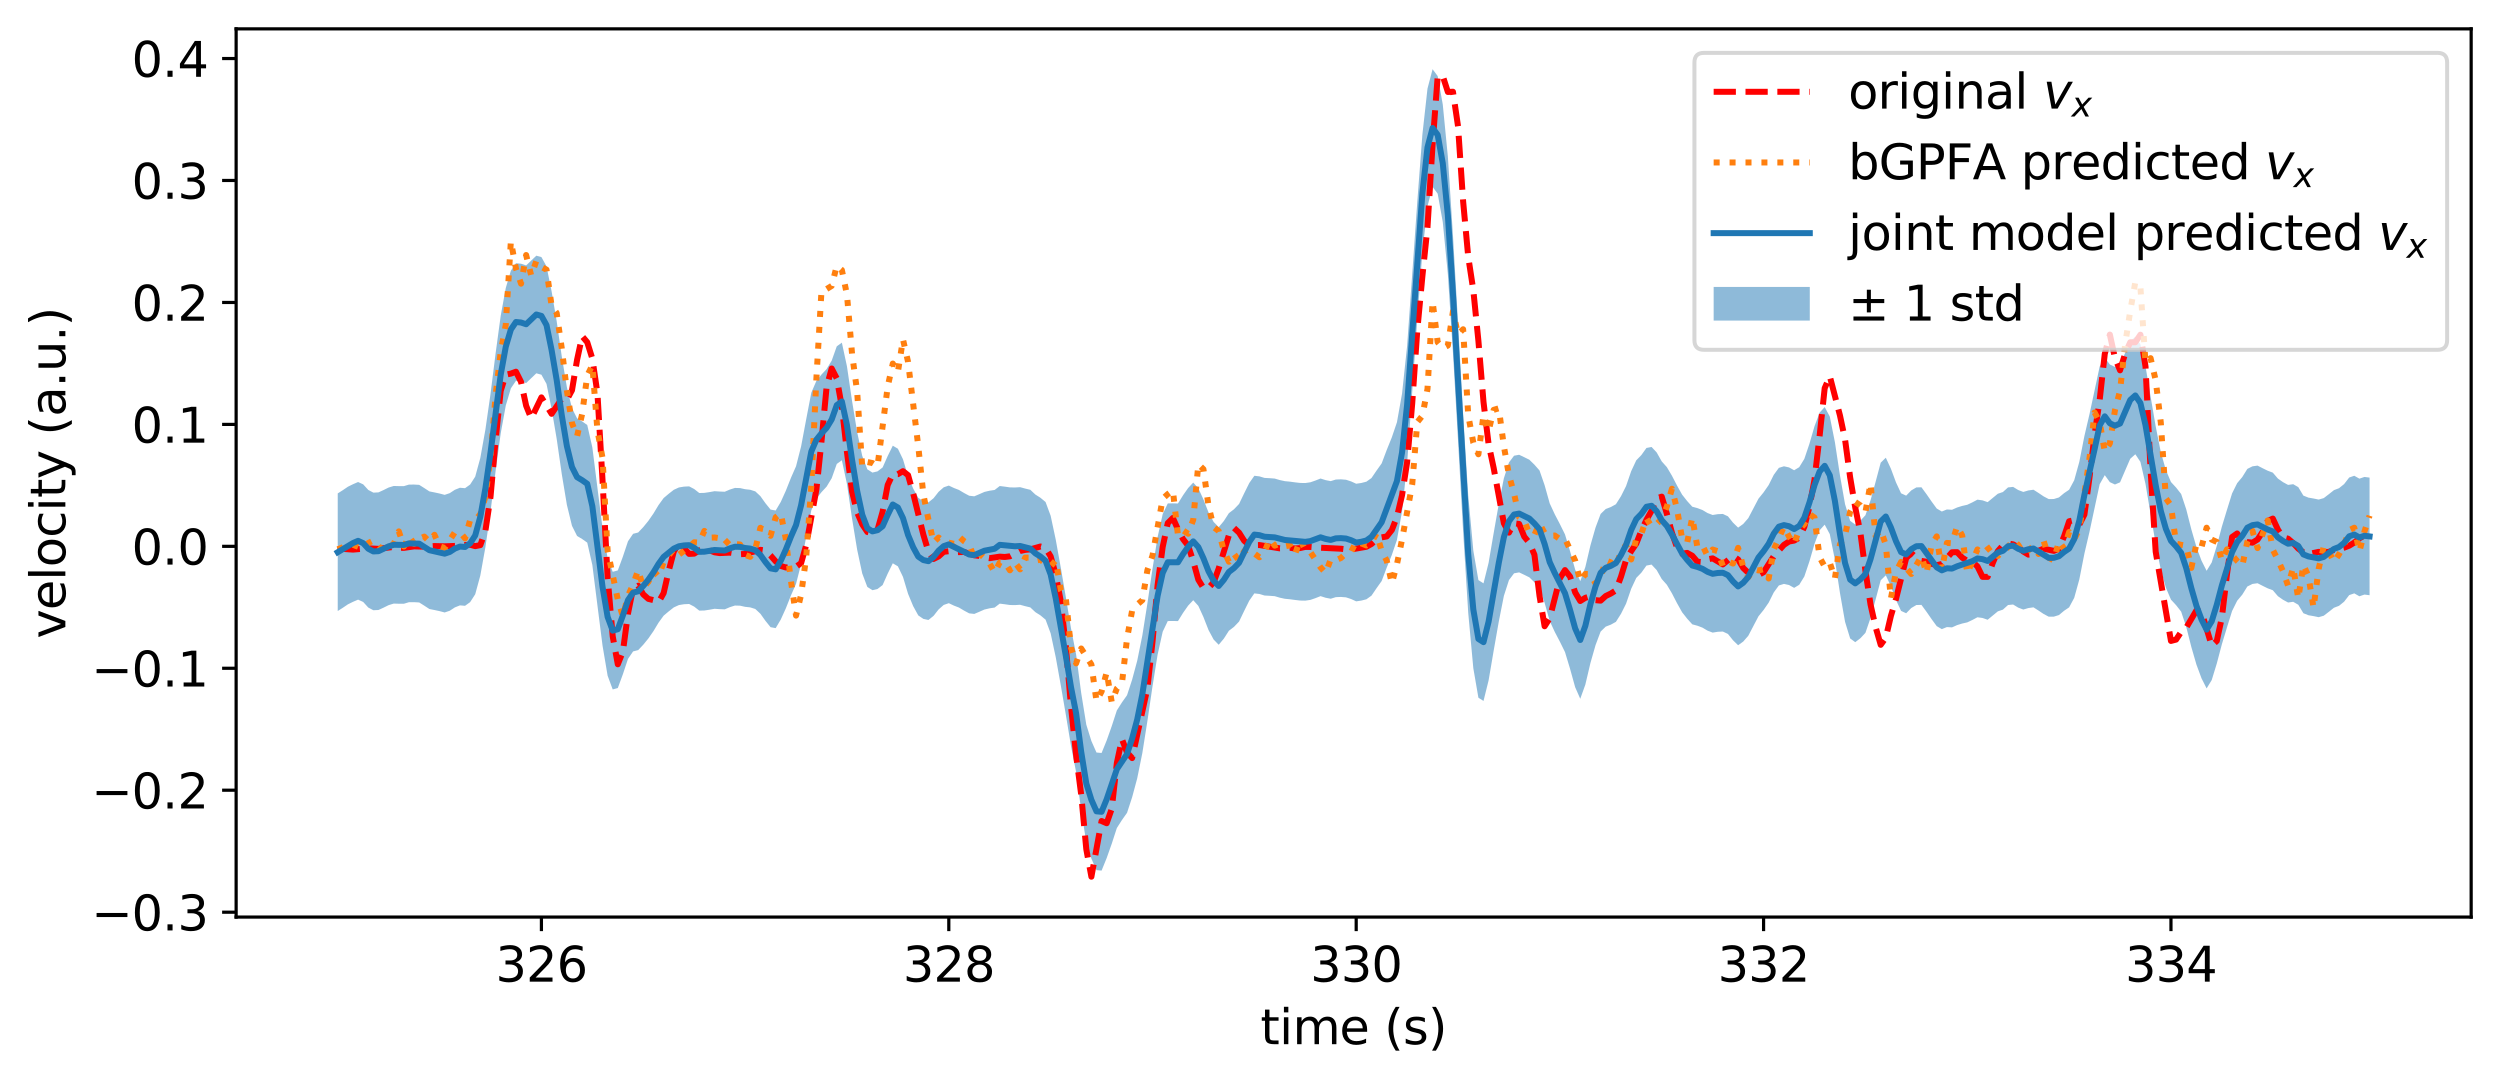 <?xml version="1.0" encoding="utf-8" standalone="no"?>
<!DOCTYPE svg PUBLIC "-//W3C//DTD SVG 1.1//EN"
  "http://www.w3.org/Graphics/SVG/1.1/DTD/svg11.dtd">
<svg xmlns:xlink="http://www.w3.org/1999/xlink" width="624.153pt" height="270.387pt" viewBox="0 0 624.153 270.387" xmlns="http://www.w3.org/2000/svg" version="1.1">
 <defs>
  <style type="text/css">*{stroke-linejoin: round; stroke-linecap: butt}</style>
 </defs>
 <g id="figure_1">
  <g id="patch_1">
   <path d="M 0 270.387 
L 624.153 270.387 
L 624.153 0 
L 0 0 
z
" style="fill: #ffffff"/>
  </g>
  <g id="axes_1">
   <g id="patch_2">
    <path d="M 58.953 228.96 
L 616.953 228.96 
L 616.953 7.2 
L 58.953 7.2 
z
" style="fill: #ffffff"/>
   </g>
   <g id="PolyCollection_1">
    <path d="M 84.317 123.185 
L 84.317 152.548 
L 85.588 151.742 
L 86.859 150.879 
L 88.131 150.252 
L 89.402 149.705 
L 90.674 150.288 
L 91.945 151.681 
L 93.216 152.355 
L 94.488 152.291 
L 95.759 151.709 
L 97.03 151.08 
L 98.302 150.691 
L 99.573 150.728 
L 100.844 150.729 
L 102.116 150.342 
L 103.387 150.339 
L 104.659 150.413 
L 105.93 151.213 
L 107.201 152.045 
L 108.473 152.301 
L 109.744 152.574 
L 111.015 152.911 
L 112.287 152.479 
L 113.558 151.647 
L 114.829 151.138 
L 116.101 151.244 
L 117.372 150.333 
L 118.643 148.364 
L 119.915 143.693 
L 121.186 136.604 
L 122.458 127.747 
L 123.729 117.621 
L 125 108.25 
L 126.272 101.258 
L 127.543 96.953 
L 128.814 95.074 
L 130.086 95.203 
L 131.357 95.635 
L 132.628 94.414 
L 133.9 93.197 
L 135.171 93.551 
L 136.443 95.85 
L 137.714 102.091 
L 138.985 109.586 
L 140.257 118.384 
L 141.528 126.038 
L 142.799 131.274 
L 144.071 133.806 
L 145.342 134.573 
L 146.613 135.472 
L 147.885 141.057 
L 149.156 151.15 
L 150.427 161.168 
L 151.699 168.695 
L 152.97 172.126 
L 154.242 171.774 
L 155.513 168.321 
L 156.784 164.504 
L 158.056 162.636 
L 159.327 162.306 
L 160.598 160.963 
L 161.87 159.401 
L 163.141 157.567 
L 164.412 155.46 
L 165.684 153.709 
L 166.955 152.635 
L 168.227 151.643 
L 169.498 151.062 
L 170.769 150.853 
L 172.041 150.789 
L 173.312 151.451 
L 174.583 152.451 
L 175.855 152.418 
L 177.126 152.223 
L 178.397 151.994 
L 179.669 152.08 
L 180.94 152.132 
L 182.211 151.588 
L 183.483 151.181 
L 184.754 151.216 
L 186.026 151.501 
L 187.297 151.64 
L 188.568 152.038 
L 189.84 153.227 
L 191.111 155.011 
L 192.382 156.584 
L 193.654 156.819 
L 194.925 154.68 
L 196.196 151.871 
L 197.468 148.662 
L 198.739 145.766 
L 200.011 140.783 
L 201.282 134.013 
L 202.553 127.401 
L 203.825 124.445 
L 205.096 122.872 
L 206.367 121.501 
L 207.639 119.402 
L 208.91 115.828 
L 210.181 114.909 
L 211.453 120.837 
L 212.724 129.469 
L 213.996 137.224 
L 215.267 143.173 
L 216.538 146.535 
L 217.81 147.347 
L 219.081 147.047 
L 220.352 146.071 
L 221.624 143.215 
L 222.895 140.634 
L 224.166 141.388 
L 225.438 144.028 
L 226.709 148.257 
L 227.98 151.319 
L 229.252 153.641 
L 230.523 154.509 
L 231.795 154.787 
L 233.066 153.759 
L 234.337 152.146 
L 235.609 151.029 
L 236.88 150.591 
L 238.151 151.193 
L 239.423 151.689 
L 240.694 152.445 
L 241.965 153.128 
L 243.237 153.273 
L 244.508 152.733 
L 245.78 152.173 
L 247.051 151.877 
L 248.322 151.685 
L 249.594 150.704 
L 250.865 150.86 
L 252.136 151.046 
L 253.408 151.068 
L 254.679 150.989 
L 255.95 151.338 
L 257.222 151.642 
L 258.493 152.832 
L 259.764 153.638 
L 261.036 154.698 
L 262.307 158.125 
L 263.579 164.092 
L 264.85 171.163 
L 266.121 178.583 
L 267.393 186.268 
L 268.664 192.766 
L 269.935 202.394 
L 271.207 210.283 
L 272.478 214.369 
L 273.749 217.239 
L 275.021 217.354 
L 276.292 214.227 
L 277.564 210.634 
L 278.835 206.722 
L 280.106 204.728 
L 281.378 202.93 
L 282.649 199.045 
L 283.92 194.309 
L 285.192 188.039 
L 286.463 179.996 
L 287.734 171.356 
L 289.006 163.457 
L 290.277 157.722 
L 291.548 155.052 
L 292.82 155.032 
L 294.091 155.064 
L 295.363 153.014 
L 296.634 151.2 
L 297.905 149.846 
L 299.177 151.266 
L 300.448 154.043 
L 301.719 157.289 
L 302.991 159.66 
L 304.262 160.974 
L 305.533 159.457 
L 306.805 157.478 
L 308.076 156.508 
L 309.348 155.177 
L 310.619 152.532 
L 311.89 149.967 
L 313.162 148.147 
L 314.433 148.293 
L 315.704 148.679 
L 316.976 148.747 
L 318.247 148.842 
L 319.518 149.218 
L 320.79 149.492 
L 322.061 149.615 
L 323.332 149.788 
L 324.604 149.934 
L 325.875 149.958 
L 327.147 149.774 
L 328.418 149.333 
L 329.689 148.83 
L 330.961 149.236 
L 332.232 149.48 
L 333.503 149.084 
L 334.775 149.033 
L 336.046 149.137 
L 337.317 149.553 
L 338.589 150.135 
L 339.86 149.945 
L 341.132 149.621 
L 342.403 148.713 
L 343.674 146.845 
L 344.946 145.062 
L 346.217 141.69 
L 347.488 138.54 
L 348.76 134.791 
L 350.031 127.67 
L 351.302 115.729 
L 352.574 97.842 
L 353.845 79.689 
L 355.116 62.95 
L 356.388 51.488 
L 357.659 46.643 
L 358.931 48.35 
L 360.202 55.432 
L 361.473 68.444 
L 362.745 88.063 
L 364.016 109.994 
L 365.287 132.762 
L 366.559 153.009 
L 367.83 166.834 
L 369.101 174.192 
L 370.373 175.001 
L 371.644 169.876 
L 372.916 162.417 
L 374.187 155.204 
L 375.458 148.769 
L 376.73 144.825 
L 378.001 143.137 
L 379.272 142.901 
L 380.544 143.51 
L 381.815 144.137 
L 383.086 145.375 
L 384.358 146.823 
L 385.629 150.494 
L 386.9 155.028 
L 388.172 157.776 
L 389.443 160.205 
L 390.715 162.785 
L 391.986 166.981 
L 393.257 171.568 
L 394.529 174.461 
L 395.8 170.918 
L 397.071 165.522 
L 398.343 161.069 
L 399.614 157.678 
L 400.885 156.445 
L 402.157 155.954 
L 403.428 155.253 
L 404.7 153.244 
L 405.971 150.702 
L 407.242 146.998 
L 408.514 144.284 
L 409.785 142.976 
L 411.056 141.202 
L 412.328 140.955 
L 413.599 142.312 
L 414.87 144.557 
L 416.142 145.985 
L 417.413 148.124 
L 418.684 150.582 
L 419.956 152.854 
L 421.227 154.466 
L 422.499 155.873 
L 423.77 156.216 
L 425.041 156.697 
L 426.313 157.452 
L 427.584 157.937 
L 428.855 157.732 
L 430.127 157.674 
L 431.398 158.271 
L 432.669 159.852 
L 433.941 161.091 
L 435.212 160.178 
L 436.484 158.718 
L 437.755 156.29 
L 439.026 153.862 
L 440.298 152.289 
L 441.569 150.456 
L 442.84 147.909 
L 444.112 146.168 
L 445.383 145.778 
L 446.654 146.06 
L 447.926 146.766 
L 449.197 146.003 
L 450.469 143.933 
L 451.74 140.165 
L 453.011 135.788 
L 454.283 132.392 
L 455.554 130.985 
L 456.825 133.35 
L 458.097 139.721 
L 459.368 148.047 
L 460.639 155.248 
L 461.911 159.393 
L 463.182 160.324 
L 464.453 159.355 
L 465.725 157.996 
L 466.996 154.279 
L 468.268 149.661 
L 469.539 144.879 
L 470.81 143.636 
L 472.082 146.368 
L 473.353 149.79 
L 474.624 152.519 
L 475.896 153.105 
L 477.167 151.802 
L 478.438 151.052 
L 479.71 151.018 
L 480.981 152.75 
L 482.253 154.584 
L 483.524 156.325 
L 484.795 157.069 
L 486.067 156.556 
L 487.338 156.635 
L 488.609 156.066 
L 489.881 155.672 
L 491.152 155.384 
L 492.423 154.782 
L 493.695 154.107 
L 494.966 154.285 
L 496.237 154.729 
L 497.509 153.681 
L 498.78 152.634 
L 500.052 152.2 
L 501.323 151.052 
L 502.594 150.922 
L 503.866 151.698 
L 505.137 152.181 
L 506.408 151.808 
L 507.68 151.627 
L 508.951 152.441 
L 510.222 153.295 
L 511.494 153.965 
L 512.765 153.949 
L 514.037 153.557 
L 515.308 152.497 
L 516.579 151.633 
L 517.851 149.263 
L 519.122 144.675 
L 520.393 138.221 
L 521.665 132.764 
L 522.936 126.823 
L 524.207 120.892 
L 525.479 118.627 
L 526.75 120.372 
L 528.021 120.96 
L 529.293 120.418 
L 530.564 117.472 
L 531.836 114.542 
L 533.107 113.411 
L 534.378 115.312 
L 535.65 120.831 
L 536.921 128.364 
L 538.192 135.809 
L 539.464 142.223 
L 540.735 146.711 
L 542.006 149.706 
L 543.278 151.079 
L 544.549 152.698 
L 545.821 156.531 
L 547.092 161.525 
L 548.363 165.919 
L 549.635 169.35 
L 550.906 171.868 
L 552.177 169.792 
L 553.449 165.643 
L 554.72 160.822 
L 555.991 156.638 
L 557.263 152.549 
L 558.534 149.987 
L 559.805 148.467 
L 561.077 146.426 
L 562.348 145.788 
L 563.62 145.609 
L 564.891 146.259 
L 566.162 146.885 
L 567.434 147.363 
L 568.705 148.844 
L 569.976 149.734 
L 571.248 150.426 
L 572.519 150.247 
L 573.79 150.983 
L 575.062 153.095 
L 576.333 153.604 
L 577.605 153.821 
L 578.876 154.085 
L 580.147 153.724 
L 581.419 152.747 
L 582.69 151.736 
L 583.961 151.248 
L 585.233 150.222 
L 586.504 148.577 
L 587.775 148.14 
L 589.047 148.866 
L 590.318 148.438 
L 591.589 148.604 
L 591.589 119.24 
L 591.589 119.24 
L 590.318 119.075 
L 589.047 119.503 
L 587.775 118.777 
L 586.504 119.214 
L 585.233 120.859 
L 583.961 121.884 
L 582.69 122.372 
L 581.419 123.384 
L 580.147 124.361 
L 578.876 124.722 
L 577.605 124.457 
L 576.333 124.24 
L 575.062 123.732 
L 573.79 121.619 
L 572.519 120.884 
L 571.248 121.063 
L 569.976 120.371 
L 568.705 119.481 
L 567.434 117.999 
L 566.162 117.522 
L 564.891 116.896 
L 563.62 116.245 
L 562.348 116.424 
L 561.077 117.063 
L 559.805 119.104 
L 558.534 120.624 
L 557.263 123.185 
L 555.991 127.275 
L 554.72 131.458 
L 553.449 136.279 
L 552.177 140.429 
L 550.906 142.504 
L 549.635 139.986 
L 548.363 136.556 
L 547.092 132.162 
L 545.821 127.168 
L 544.549 123.335 
L 543.278 121.716 
L 542.006 120.342 
L 540.735 117.347 
L 539.464 112.859 
L 538.192 106.446 
L 536.921 99.001 
L 535.65 91.467 
L 534.378 85.949 
L 533.107 84.048 
L 531.836 85.179 
L 530.564 88.109 
L 529.293 91.055 
L 528.021 91.597 
L 526.75 91.009 
L 525.479 89.264 
L 524.207 91.529 
L 522.936 97.459 
L 521.665 103.401 
L 520.393 108.857 
L 519.122 115.312 
L 517.851 119.899 
L 516.579 122.269 
L 515.308 123.134 
L 514.037 124.193 
L 512.765 124.585 
L 511.494 124.602 
L 510.222 123.932 
L 508.951 123.078 
L 507.68 122.264 
L 506.408 122.445 
L 505.137 122.818 
L 503.866 122.335 
L 502.594 121.558 
L 501.323 121.689 
L 500.052 122.837 
L 498.78 123.271 
L 497.509 124.318 
L 496.237 125.366 
L 494.966 124.922 
L 493.695 124.744 
L 492.423 125.419 
L 491.152 126.021 
L 489.881 126.309 
L 488.609 126.703 
L 487.338 127.271 
L 486.067 127.193 
L 484.795 127.706 
L 483.524 126.961 
L 482.253 125.221 
L 480.981 123.387 
L 479.71 121.654 
L 478.438 121.689 
L 477.167 122.439 
L 475.896 123.742 
L 474.624 123.156 
L 473.353 120.427 
L 472.082 117.004 
L 470.81 114.273 
L 469.539 115.516 
L 468.268 120.298 
L 466.996 124.916 
L 465.725 128.633 
L 464.453 129.992 
L 463.182 130.961 
L 461.911 130.03 
L 460.639 125.885 
L 459.368 118.684 
L 458.097 110.358 
L 456.825 103.987 
L 455.554 101.621 
L 454.283 103.029 
L 453.011 106.425 
L 451.74 110.802 
L 450.469 114.569 
L 449.197 116.64 
L 447.926 117.403 
L 446.654 116.697 
L 445.383 116.415 
L 444.112 116.805 
L 442.84 118.546 
L 441.569 121.093 
L 440.298 122.926 
L 439.026 124.498 
L 437.755 126.927 
L 436.484 129.355 
L 435.212 130.815 
L 433.941 131.728 
L 432.669 130.489 
L 431.398 128.908 
L 430.127 128.311 
L 428.855 128.369 
L 427.584 128.573 
L 426.313 128.089 
L 425.041 127.334 
L 423.77 126.853 
L 422.499 126.509 
L 421.227 125.103 
L 419.956 123.491 
L 418.684 121.219 
L 417.413 118.761 
L 416.142 116.621 
L 414.87 115.194 
L 413.599 112.949 
L 412.328 111.592 
L 411.056 111.839 
L 409.785 113.612 
L 408.514 114.921 
L 407.242 117.635 
L 405.971 121.338 
L 404.7 123.881 
L 403.428 125.889 
L 402.157 126.591 
L 400.885 127.081 
L 399.614 128.314 
L 398.343 131.706 
L 397.071 136.159 
L 395.8 141.555 
L 394.529 145.097 
L 393.257 142.205 
L 391.986 137.618 
L 390.715 133.422 
L 389.443 130.842 
L 388.172 128.413 
L 386.9 125.665 
L 385.629 121.131 
L 384.358 117.46 
L 383.086 116.012 
L 381.815 114.774 
L 380.544 114.146 
L 379.272 113.537 
L 378.001 113.774 
L 376.73 115.462 
L 375.458 119.406 
L 374.187 125.841 
L 372.916 133.054 
L 371.644 140.513 
L 370.373 145.637 
L 369.101 144.829 
L 367.83 137.471 
L 366.559 123.646 
L 365.287 103.399 
L 364.016 80.631 
L 362.745 58.7 
L 361.473 39.08 
L 360.202 26.069 
L 358.931 18.987 
L 357.659 17.28 
L 356.388 22.125 
L 355.116 33.587 
L 353.845 50.326 
L 352.574 68.479 
L 351.302 86.366 
L 350.031 98.307 
L 348.76 105.428 
L 347.488 109.177 
L 346.217 112.327 
L 344.946 115.699 
L 343.674 117.482 
L 342.403 119.35 
L 341.132 120.257 
L 339.86 120.581 
L 338.589 120.771 
L 337.317 120.19 
L 336.046 119.774 
L 334.775 119.67 
L 333.503 119.721 
L 332.232 120.117 
L 330.961 119.872 
L 329.689 119.467 
L 328.418 119.97 
L 327.147 120.41 
L 325.875 120.595 
L 324.604 120.571 
L 323.332 120.425 
L 322.061 120.252 
L 320.79 120.129 
L 319.518 119.854 
L 318.247 119.479 
L 316.976 119.384 
L 315.704 119.316 
L 314.433 118.93 
L 313.162 118.784 
L 311.89 120.604 
L 310.619 123.169 
L 309.348 125.814 
L 308.076 127.144 
L 306.805 128.115 
L 305.533 130.094 
L 304.262 131.611 
L 302.991 130.297 
L 301.719 127.926 
L 300.448 124.68 
L 299.177 121.903 
L 297.905 120.483 
L 296.634 121.837 
L 295.363 123.651 
L 294.091 125.701 
L 292.82 125.669 
L 291.548 125.689 
L 290.277 128.359 
L 289.006 134.094 
L 287.734 141.993 
L 286.463 150.633 
L 285.192 158.676 
L 283.92 164.946 
L 282.649 169.682 
L 281.378 173.567 
L 280.106 175.365 
L 278.835 177.359 
L 277.564 181.271 
L 276.292 184.864 
L 275.021 187.991 
L 273.749 187.876 
L 272.478 185.006 
L 271.207 180.92 
L 269.935 173.031 
L 268.664 163.403 
L 267.393 156.905 
L 266.121 149.22 
L 264.85 141.8 
L 263.579 134.729 
L 262.307 128.762 
L 261.036 125.334 
L 259.764 124.275 
L 258.493 123.469 
L 257.222 122.279 
L 255.95 121.975 
L 254.679 121.626 
L 253.408 121.705 
L 252.136 121.682 
L 250.865 121.497 
L 249.594 121.34 
L 248.322 122.322 
L 247.051 122.514 
L 245.78 122.81 
L 244.508 123.37 
L 243.237 123.91 
L 241.965 123.765 
L 240.694 123.082 
L 239.423 122.326 
L 238.151 121.83 
L 236.88 121.228 
L 235.609 121.665 
L 234.337 122.783 
L 233.066 124.396 
L 231.795 125.424 
L 230.523 125.145 
L 229.252 124.278 
L 227.98 121.955 
L 226.709 118.893 
L 225.438 114.665 
L 224.166 112.025 
L 222.895 111.271 
L 221.624 113.852 
L 220.352 116.708 
L 219.081 117.684 
L 217.81 117.984 
L 216.538 117.171 
L 215.267 113.809 
L 213.996 107.861 
L 212.724 100.106 
L 211.453 91.474 
L 210.181 85.546 
L 208.91 86.465 
L 207.639 90.039 
L 206.367 92.138 
L 205.096 93.509 
L 203.825 95.082 
L 202.553 98.038 
L 201.282 104.65 
L 200.011 111.419 
L 198.739 116.403 
L 197.468 119.299 
L 196.196 122.508 
L 194.925 125.317 
L 193.654 127.456 
L 192.382 127.221 
L 191.111 125.647 
L 189.84 123.864 
L 188.568 122.675 
L 187.297 122.277 
L 186.026 122.137 
L 184.754 121.853 
L 183.483 121.818 
L 182.211 122.225 
L 180.94 122.768 
L 179.669 122.716 
L 178.397 122.631 
L 177.126 122.86 
L 175.855 123.054 
L 174.583 123.088 
L 173.312 122.088 
L 172.041 121.425 
L 170.769 121.49 
L 169.498 121.699 
L 168.227 122.28 
L 166.955 123.272 
L 165.684 124.346 
L 164.412 126.096 
L 163.141 128.204 
L 161.87 130.037 
L 160.598 131.599 
L 159.327 132.943 
L 158.056 133.273 
L 156.784 135.141 
L 155.513 138.958 
L 154.242 142.411 
L 152.97 142.763 
L 151.699 139.332 
L 150.427 131.805 
L 149.156 121.787 
L 147.885 111.694 
L 146.613 106.109 
L 145.342 105.21 
L 144.071 104.443 
L 142.799 101.911 
L 141.528 96.674 
L 140.257 89.021 
L 138.985 80.223 
L 137.714 72.728 
L 136.443 66.486 
L 135.171 64.188 
L 133.9 63.833 
L 132.628 65.051 
L 131.357 66.271 
L 130.086 65.84 
L 128.814 65.711 
L 127.543 67.59 
L 126.272 71.895 
L 125 78.887 
L 123.729 88.258 
L 122.458 98.384 
L 121.186 107.241 
L 119.915 114.33 
L 118.643 119.001 
L 117.372 120.97 
L 116.101 121.881 
L 114.829 121.774 
L 113.558 122.283 
L 112.287 123.116 
L 111.015 123.548 
L 109.744 123.211 
L 108.473 122.938 
L 107.201 122.682 
L 105.93 121.85 
L 104.659 121.049 
L 103.387 120.976 
L 102.116 120.979 
L 100.844 121.366 
L 99.573 121.365 
L 98.302 121.328 
L 97.03 121.717 
L 95.759 122.346 
L 94.488 122.928 
L 93.216 122.992 
L 91.945 122.318 
L 90.674 120.925 
L 89.402 120.342 
L 88.131 120.889 
L 86.859 121.516 
L 85.588 122.379 
L 84.317 123.185 
z
" clip-path="url(#p0b2c1a21db)" style="fill: #1f77b4; fill-opacity: 0.5"/>
   </g>
   <g id="matplotlib.axis_1">
    <g id="xtick_1">
     <g id="line2d_1">
      <defs>
       <path id="m6ff3204b53" d="M 0 0 
L 0 3.5 
" style="stroke: #000000; stroke-width: 0.8"/>
      </defs>
      <g>
       <use xlink:href="#m6ff3204b53" x="135.171" y="228.96" style="stroke: #000000; stroke-width: 0.8"/>
      </g>
     </g>
     <g id="text_1">
      <!-- 326 -->
      <g transform="translate(123.719 245.078) scale(0.12 -0.12)">
       <defs>
        <path id="DejaVuSans-33" d="M 2597 2516 
Q 3050 2419 3304 2112 
Q 3559 1806 3559 1356 
Q 3559 666 3084 287 
Q 2609 -91 1734 -91 
Q 1441 -91 1130 -33 
Q 819 25 488 141 
L 488 750 
Q 750 597 1062 519 
Q 1375 441 1716 441 
Q 2309 441 2620 675 
Q 2931 909 2931 1356 
Q 2931 1769 2642 2001 
Q 2353 2234 1838 2234 
L 1294 2234 
L 1294 2753 
L 1863 2753 
Q 2328 2753 2575 2939 
Q 2822 3125 2822 3475 
Q 2822 3834 2567 4026 
Q 2313 4219 1838 4219 
Q 1578 4219 1281 4162 
Q 984 4106 628 3988 
L 628 4550 
Q 988 4650 1302 4700 
Q 1616 4750 1894 4750 
Q 2613 4750 3031 4423 
Q 3450 4097 3450 3541 
Q 3450 3153 3228 2886 
Q 3006 2619 2597 2516 
z
" transform="scale(0.016)"/>
        <path id="DejaVuSans-32" d="M 1228 531 
L 3431 531 
L 3431 0 
L 469 0 
L 469 531 
Q 828 903 1448 1529 
Q 2069 2156 2228 2338 
Q 2531 2678 2651 2914 
Q 2772 3150 2772 3378 
Q 2772 3750 2511 3984 
Q 2250 4219 1831 4219 
Q 1534 4219 1204 4116 
Q 875 4013 500 3803 
L 500 4441 
Q 881 4594 1212 4672 
Q 1544 4750 1819 4750 
Q 2544 4750 2975 4387 
Q 3406 4025 3406 3419 
Q 3406 3131 3298 2873 
Q 3191 2616 2906 2266 
Q 2828 2175 2409 1742 
Q 1991 1309 1228 531 
z
" transform="scale(0.016)"/>
        <path id="DejaVuSans-36" d="M 2113 2584 
Q 1688 2584 1439 2293 
Q 1191 2003 1191 1497 
Q 1191 994 1439 701 
Q 1688 409 2113 409 
Q 2538 409 2786 701 
Q 3034 994 3034 1497 
Q 3034 2003 2786 2293 
Q 2538 2584 2113 2584 
z
M 3366 4563 
L 3366 3988 
Q 3128 4100 2886 4159 
Q 2644 4219 2406 4219 
Q 1781 4219 1451 3797 
Q 1122 3375 1075 2522 
Q 1259 2794 1537 2939 
Q 1816 3084 2150 3084 
Q 2853 3084 3261 2657 
Q 3669 2231 3669 1497 
Q 3669 778 3244 343 
Q 2819 -91 2113 -91 
Q 1303 -91 875 529 
Q 447 1150 447 2328 
Q 447 3434 972 4092 
Q 1497 4750 2381 4750 
Q 2619 4750 2861 4703 
Q 3103 4656 3366 4563 
z
" transform="scale(0.016)"/>
       </defs>
       <use xlink:href="#DejaVuSans-33"/>
       <use xlink:href="#DejaVuSans-32" x="63.623"/>
       <use xlink:href="#DejaVuSans-36" x="127.246"/>
      </g>
     </g>
    </g>
    <g id="xtick_2">
     <g id="line2d_2">
      <g>
       <use xlink:href="#m6ff3204b53" x="236.88" y="228.96" style="stroke: #000000; stroke-width: 0.8"/>
      </g>
     </g>
     <g id="text_2">
      <!-- 328 -->
      <g transform="translate(225.427 245.078) scale(0.12 -0.12)">
       <defs>
        <path id="DejaVuSans-38" d="M 2034 2216 
Q 1584 2216 1326 1975 
Q 1069 1734 1069 1313 
Q 1069 891 1326 650 
Q 1584 409 2034 409 
Q 2484 409 2743 651 
Q 3003 894 3003 1313 
Q 3003 1734 2745 1975 
Q 2488 2216 2034 2216 
z
M 1403 2484 
Q 997 2584 770 2862 
Q 544 3141 544 3541 
Q 544 4100 942 4425 
Q 1341 4750 2034 4750 
Q 2731 4750 3128 4425 
Q 3525 4100 3525 3541 
Q 3525 3141 3298 2862 
Q 3072 2584 2669 2484 
Q 3125 2378 3379 2068 
Q 3634 1759 3634 1313 
Q 3634 634 3220 271 
Q 2806 -91 2034 -91 
Q 1263 -91 848 271 
Q 434 634 434 1313 
Q 434 1759 690 2068 
Q 947 2378 1403 2484 
z
M 1172 3481 
Q 1172 3119 1398 2916 
Q 1625 2713 2034 2713 
Q 2441 2713 2670 2916 
Q 2900 3119 2900 3481 
Q 2900 3844 2670 4047 
Q 2441 4250 2034 4250 
Q 1625 4250 1398 4047 
Q 1172 3844 1172 3481 
z
" transform="scale(0.016)"/>
       </defs>
       <use xlink:href="#DejaVuSans-33"/>
       <use xlink:href="#DejaVuSans-32" x="63.623"/>
       <use xlink:href="#DejaVuSans-38" x="127.246"/>
      </g>
     </g>
    </g>
    <g id="xtick_3">
     <g id="line2d_3">
      <g>
       <use xlink:href="#m6ff3204b53" x="338.589" y="228.96" style="stroke: #000000; stroke-width: 0.8"/>
      </g>
     </g>
     <g id="text_3">
      <!-- 330 -->
      <g transform="translate(327.136 245.078) scale(0.12 -0.12)">
       <defs>
        <path id="DejaVuSans-30" d="M 2034 4250 
Q 1547 4250 1301 3770 
Q 1056 3291 1056 2328 
Q 1056 1369 1301 889 
Q 1547 409 2034 409 
Q 2525 409 2770 889 
Q 3016 1369 3016 2328 
Q 3016 3291 2770 3770 
Q 2525 4250 2034 4250 
z
M 2034 4750 
Q 2819 4750 3233 4129 
Q 3647 3509 3647 2328 
Q 3647 1150 3233 529 
Q 2819 -91 2034 -91 
Q 1250 -91 836 529 
Q 422 1150 422 2328 
Q 422 3509 836 4129 
Q 1250 4750 2034 4750 
z
" transform="scale(0.016)"/>
       </defs>
       <use xlink:href="#DejaVuSans-33"/>
       <use xlink:href="#DejaVuSans-33" x="63.623"/>
       <use xlink:href="#DejaVuSans-30" x="127.246"/>
      </g>
     </g>
    </g>
    <g id="xtick_4">
     <g id="line2d_4">
      <g>
       <use xlink:href="#m6ff3204b53" x="440.298" y="228.96" style="stroke: #000000; stroke-width: 0.8"/>
      </g>
     </g>
     <g id="text_4">
      <!-- 332 -->
      <g transform="translate(428.845 245.078) scale(0.12 -0.12)">
       <use xlink:href="#DejaVuSans-33"/>
       <use xlink:href="#DejaVuSans-33" x="63.623"/>
       <use xlink:href="#DejaVuSans-32" x="127.246"/>
      </g>
     </g>
    </g>
    <g id="xtick_5">
     <g id="line2d_5">
      <g>
       <use xlink:href="#m6ff3204b53" x="542.006" y="228.96" style="stroke: #000000; stroke-width: 0.8"/>
      </g>
     </g>
     <g id="text_5">
      <!-- 334 -->
      <g transform="translate(530.554 245.078) scale(0.12 -0.12)">
       <defs>
        <path id="DejaVuSans-34" d="M 2419 4116 
L 825 1625 
L 2419 1625 
L 2419 4116 
z
M 2253 4666 
L 3047 4666 
L 3047 1625 
L 3713 1625 
L 3713 1100 
L 3047 1100 
L 3047 0 
L 2419 0 
L 2419 1100 
L 313 1100 
L 313 1709 
L 2253 4666 
z
" transform="scale(0.016)"/>
       </defs>
       <use xlink:href="#DejaVuSans-33"/>
       <use xlink:href="#DejaVuSans-33" x="63.623"/>
       <use xlink:href="#DejaVuSans-34" x="127.246"/>
      </g>
     </g>
    </g>
    <g id="text_6">
     <!-- time (s) -->
     <g transform="translate(314.683 260.692) scale(0.12 -0.12)">
      <defs>
       <path id="DejaVuSans-74" d="M 1172 4494 
L 1172 3500 
L 2356 3500 
L 2356 3053 
L 1172 3053 
L 1172 1153 
Q 1172 725 1289 603 
Q 1406 481 1766 481 
L 2356 481 
L 2356 0 
L 1766 0 
Q 1100 0 847 248 
Q 594 497 594 1153 
L 594 3053 
L 172 3053 
L 172 3500 
L 594 3500 
L 594 4494 
L 1172 4494 
z
" transform="scale(0.016)"/>
       <path id="DejaVuSans-69" d="M 603 3500 
L 1178 3500 
L 1178 0 
L 603 0 
L 603 3500 
z
M 603 4863 
L 1178 4863 
L 1178 4134 
L 603 4134 
L 603 4863 
z
" transform="scale(0.016)"/>
       <path id="DejaVuSans-6d" d="M 3328 2828 
Q 3544 3216 3844 3400 
Q 4144 3584 4550 3584 
Q 5097 3584 5394 3201 
Q 5691 2819 5691 2113 
L 5691 0 
L 5113 0 
L 5113 2094 
Q 5113 2597 4934 2840 
Q 4756 3084 4391 3084 
Q 3944 3084 3684 2787 
Q 3425 2491 3425 1978 
L 3425 0 
L 2847 0 
L 2847 2094 
Q 2847 2600 2669 2842 
Q 2491 3084 2119 3084 
Q 1678 3084 1418 2786 
Q 1159 2488 1159 1978 
L 1159 0 
L 581 0 
L 581 3500 
L 1159 3500 
L 1159 2956 
Q 1356 3278 1631 3431 
Q 1906 3584 2284 3584 
Q 2666 3584 2933 3390 
Q 3200 3197 3328 2828 
z
" transform="scale(0.016)"/>
       <path id="DejaVuSans-65" d="M 3597 1894 
L 3597 1613 
L 953 1613 
Q 991 1019 1311 708 
Q 1631 397 2203 397 
Q 2534 397 2845 478 
Q 3156 559 3463 722 
L 3463 178 
Q 3153 47 2828 -22 
Q 2503 -91 2169 -91 
Q 1331 -91 842 396 
Q 353 884 353 1716 
Q 353 2575 817 3079 
Q 1281 3584 2069 3584 
Q 2775 3584 3186 3129 
Q 3597 2675 3597 1894 
z
M 3022 2063 
Q 3016 2534 2758 2815 
Q 2500 3097 2075 3097 
Q 1594 3097 1305 2825 
Q 1016 2553 972 2059 
L 3022 2063 
z
" transform="scale(0.016)"/>
       <path id="DejaVuSans-20" transform="scale(0.016)"/>
       <path id="DejaVuSans-28" d="M 1984 4856 
Q 1566 4138 1362 3434 
Q 1159 2731 1159 2009 
Q 1159 1288 1364 580 
Q 1569 -128 1984 -844 
L 1484 -844 
Q 1016 -109 783 600 
Q 550 1309 550 2009 
Q 550 2706 781 3412 
Q 1013 4119 1484 4856 
L 1984 4856 
z
" transform="scale(0.016)"/>
       <path id="DejaVuSans-73" d="M 2834 3397 
L 2834 2853 
Q 2591 2978 2328 3040 
Q 2066 3103 1784 3103 
Q 1356 3103 1142 2972 
Q 928 2841 928 2578 
Q 928 2378 1081 2264 
Q 1234 2150 1697 2047 
L 1894 2003 
Q 2506 1872 2764 1633 
Q 3022 1394 3022 966 
Q 3022 478 2636 193 
Q 2250 -91 1575 -91 
Q 1294 -91 989 -36 
Q 684 19 347 128 
L 347 722 
Q 666 556 975 473 
Q 1284 391 1588 391 
Q 1994 391 2212 530 
Q 2431 669 2431 922 
Q 2431 1156 2273 1281 
Q 2116 1406 1581 1522 
L 1381 1569 
Q 847 1681 609 1914 
Q 372 2147 372 2553 
Q 372 3047 722 3315 
Q 1072 3584 1716 3584 
Q 2034 3584 2315 3537 
Q 2597 3491 2834 3397 
z
" transform="scale(0.016)"/>
       <path id="DejaVuSans-29" d="M 513 4856 
L 1013 4856 
Q 1481 4119 1714 3412 
Q 1947 2706 1947 2009 
Q 1947 1309 1714 600 
Q 1481 -109 1013 -844 
L 513 -844 
Q 928 -128 1133 580 
Q 1338 1288 1338 2009 
Q 1338 2731 1133 3434 
Q 928 4138 513 4856 
z
" transform="scale(0.016)"/>
      </defs>
      <use xlink:href="#DejaVuSans-74"/>
      <use xlink:href="#DejaVuSans-69" x="39.209"/>
      <use xlink:href="#DejaVuSans-6d" x="66.992"/>
      <use xlink:href="#DejaVuSans-65" x="164.404"/>
      <use xlink:href="#DejaVuSans-20" x="225.928"/>
      <use xlink:href="#DejaVuSans-28" x="257.715"/>
      <use xlink:href="#DejaVuSans-73" x="296.729"/>
      <use xlink:href="#DejaVuSans-29" x="348.828"/>
     </g>
    </g>
   </g>
   <g id="matplotlib.axis_2">
    <g id="ytick_1">
     <g id="line2d_6">
      <defs>
       <path id="m3c67f9a15d" d="M 0 0 
L -3.5 0 
" style="stroke: #000000; stroke-width: 0.8"/>
      </defs>
      <g>
       <use xlink:href="#m3c67f9a15d" x="58.953" y="227.735" style="stroke: #000000; stroke-width: 0.8"/>
      </g>
     </g>
     <g id="text_7">
      <!-- −0.3 -->
      <g transform="translate(22.814 232.294) scale(0.12 -0.12)">
       <defs>
        <path id="DejaVuSans-2212" d="M 678 2272 
L 4684 2272 
L 4684 1741 
L 678 1741 
L 678 2272 
z
" transform="scale(0.016)"/>
        <path id="DejaVuSans-2e" d="M 684 794 
L 1344 794 
L 1344 0 
L 684 0 
L 684 794 
z
" transform="scale(0.016)"/>
       </defs>
       <use xlink:href="#DejaVuSans-2212"/>
       <use xlink:href="#DejaVuSans-30" x="83.789"/>
       <use xlink:href="#DejaVuSans-2e" x="147.412"/>
       <use xlink:href="#DejaVuSans-33" x="179.199"/>
      </g>
     </g>
    </g>
    <g id="ytick_2">
     <g id="line2d_7">
      <g>
       <use xlink:href="#m3c67f9a15d" x="58.953" y="197.29" style="stroke: #000000; stroke-width: 0.8"/>
      </g>
     </g>
     <g id="text_8">
      <!-- −0.2 -->
      <g transform="translate(22.814 201.849) scale(0.12 -0.12)">
       <use xlink:href="#DejaVuSans-2212"/>
       <use xlink:href="#DejaVuSans-30" x="83.789"/>
       <use xlink:href="#DejaVuSans-2e" x="147.412"/>
       <use xlink:href="#DejaVuSans-32" x="179.199"/>
      </g>
     </g>
    </g>
    <g id="ytick_3">
     <g id="line2d_8">
      <g>
       <use xlink:href="#m3c67f9a15d" x="58.953" y="166.845" style="stroke: #000000; stroke-width: 0.8"/>
      </g>
     </g>
     <g id="text_9">
      <!-- −0.1 -->
      <g transform="translate(22.814 171.404) scale(0.12 -0.12)">
       <defs>
        <path id="DejaVuSans-31" d="M 794 531 
L 1825 531 
L 1825 4091 
L 703 3866 
L 703 4441 
L 1819 4666 
L 2450 4666 
L 2450 531 
L 3481 531 
L 3481 0 
L 794 0 
L 794 531 
z
" transform="scale(0.016)"/>
       </defs>
       <use xlink:href="#DejaVuSans-2212"/>
       <use xlink:href="#DejaVuSans-30" x="83.789"/>
       <use xlink:href="#DejaVuSans-2e" x="147.412"/>
       <use xlink:href="#DejaVuSans-31" x="179.199"/>
      </g>
     </g>
    </g>
    <g id="ytick_4">
     <g id="line2d_9">
      <g>
       <use xlink:href="#m3c67f9a15d" x="58.953" y="136.399" style="stroke: #000000; stroke-width: 0.8"/>
      </g>
     </g>
     <g id="text_10">
      <!-- 0.0 -->
      <g transform="translate(32.869 140.958) scale(0.12 -0.12)">
       <use xlink:href="#DejaVuSans-30"/>
       <use xlink:href="#DejaVuSans-2e" x="63.623"/>
       <use xlink:href="#DejaVuSans-30" x="95.41"/>
      </g>
     </g>
    </g>
    <g id="ytick_5">
     <g id="line2d_10">
      <g>
       <use xlink:href="#m3c67f9a15d" x="58.953" y="105.954" style="stroke: #000000; stroke-width: 0.8"/>
      </g>
     </g>
     <g id="text_11">
      <!-- 0.1 -->
      <g transform="translate(32.869 110.513) scale(0.12 -0.12)">
       <use xlink:href="#DejaVuSans-30"/>
       <use xlink:href="#DejaVuSans-2e" x="63.623"/>
       <use xlink:href="#DejaVuSans-31" x="95.41"/>
      </g>
     </g>
    </g>
    <g id="ytick_6">
     <g id="line2d_11">
      <g>
       <use xlink:href="#m3c67f9a15d" x="58.953" y="75.509" style="stroke: #000000; stroke-width: 0.8"/>
      </g>
     </g>
     <g id="text_12">
      <!-- 0.2 -->
      <g transform="translate(32.869 80.068) scale(0.12 -0.12)">
       <use xlink:href="#DejaVuSans-30"/>
       <use xlink:href="#DejaVuSans-2e" x="63.623"/>
       <use xlink:href="#DejaVuSans-32" x="95.41"/>
      </g>
     </g>
    </g>
    <g id="ytick_7">
     <g id="line2d_12">
      <g>
       <use xlink:href="#m3c67f9a15d" x="58.953" y="45.063" style="stroke: #000000; stroke-width: 0.8"/>
      </g>
     </g>
     <g id="text_13">
      <!-- 0.3 -->
      <g transform="translate(32.869 49.622) scale(0.12 -0.12)">
       <use xlink:href="#DejaVuSans-30"/>
       <use xlink:href="#DejaVuSans-2e" x="63.623"/>
       <use xlink:href="#DejaVuSans-33" x="95.41"/>
      </g>
     </g>
    </g>
    <g id="ytick_8">
     <g id="line2d_13">
      <g>
       <use xlink:href="#m3c67f9a15d" x="58.953" y="14.618" style="stroke: #000000; stroke-width: 0.8"/>
      </g>
     </g>
     <g id="text_14">
      <!-- 0.4 -->
      <g transform="translate(32.869 19.177) scale(0.12 -0.12)">
       <use xlink:href="#DejaVuSans-30"/>
       <use xlink:href="#DejaVuSans-2e" x="63.623"/>
       <use xlink:href="#DejaVuSans-34" x="95.41"/>
      </g>
     </g>
    </g>
    <g id="text_15">
     <!-- velocity (a.u.) -->
     <g transform="translate(16.318 159.412) rotate(-90) scale(0.12 -0.12)">
      <defs>
       <path id="DejaVuSans-76" d="M 191 3500 
L 800 3500 
L 1894 563 
L 2988 3500 
L 3597 3500 
L 2284 0 
L 1503 0 
L 191 3500 
z
" transform="scale(0.016)"/>
       <path id="DejaVuSans-6c" d="M 603 4863 
L 1178 4863 
L 1178 0 
L 603 0 
L 603 4863 
z
" transform="scale(0.016)"/>
       <path id="DejaVuSans-6f" d="M 1959 3097 
Q 1497 3097 1228 2736 
Q 959 2375 959 1747 
Q 959 1119 1226 758 
Q 1494 397 1959 397 
Q 2419 397 2687 759 
Q 2956 1122 2956 1747 
Q 2956 2369 2687 2733 
Q 2419 3097 1959 3097 
z
M 1959 3584 
Q 2709 3584 3137 3096 
Q 3566 2609 3566 1747 
Q 3566 888 3137 398 
Q 2709 -91 1959 -91 
Q 1206 -91 779 398 
Q 353 888 353 1747 
Q 353 2609 779 3096 
Q 1206 3584 1959 3584 
z
" transform="scale(0.016)"/>
       <path id="DejaVuSans-63" d="M 3122 3366 
L 3122 2828 
Q 2878 2963 2633 3030 
Q 2388 3097 2138 3097 
Q 1578 3097 1268 2742 
Q 959 2388 959 1747 
Q 959 1106 1268 751 
Q 1578 397 2138 397 
Q 2388 397 2633 464 
Q 2878 531 3122 666 
L 3122 134 
Q 2881 22 2623 -34 
Q 2366 -91 2075 -91 
Q 1284 -91 818 406 
Q 353 903 353 1747 
Q 353 2603 823 3093 
Q 1294 3584 2113 3584 
Q 2378 3584 2631 3529 
Q 2884 3475 3122 3366 
z
" transform="scale(0.016)"/>
       <path id="DejaVuSans-79" d="M 2059 -325 
Q 1816 -950 1584 -1140 
Q 1353 -1331 966 -1331 
L 506 -1331 
L 506 -850 
L 844 -850 
Q 1081 -850 1212 -737 
Q 1344 -625 1503 -206 
L 1606 56 
L 191 3500 
L 800 3500 
L 1894 763 
L 2988 3500 
L 3597 3500 
L 2059 -325 
z
" transform="scale(0.016)"/>
       <path id="DejaVuSans-61" d="M 2194 1759 
Q 1497 1759 1228 1600 
Q 959 1441 959 1056 
Q 959 750 1161 570 
Q 1363 391 1709 391 
Q 2188 391 2477 730 
Q 2766 1069 2766 1631 
L 2766 1759 
L 2194 1759 
z
M 3341 1997 
L 3341 0 
L 2766 0 
L 2766 531 
Q 2569 213 2275 61 
Q 1981 -91 1556 -91 
Q 1019 -91 701 211 
Q 384 513 384 1019 
Q 384 1609 779 1909 
Q 1175 2209 1959 2209 
L 2766 2209 
L 2766 2266 
Q 2766 2663 2505 2880 
Q 2244 3097 1772 3097 
Q 1472 3097 1187 3025 
Q 903 2953 641 2809 
L 641 3341 
Q 956 3463 1253 3523 
Q 1550 3584 1831 3584 
Q 2591 3584 2966 3190 
Q 3341 2797 3341 1997 
z
" transform="scale(0.016)"/>
       <path id="DejaVuSans-75" d="M 544 1381 
L 544 3500 
L 1119 3500 
L 1119 1403 
Q 1119 906 1312 657 
Q 1506 409 1894 409 
Q 2359 409 2629 706 
Q 2900 1003 2900 1516 
L 2900 3500 
L 3475 3500 
L 3475 0 
L 2900 0 
L 2900 538 
Q 2691 219 2414 64 
Q 2138 -91 1772 -91 
Q 1169 -91 856 284 
Q 544 659 544 1381 
z
M 1991 3584 
L 1991 3584 
z
" transform="scale(0.016)"/>
      </defs>
      <use xlink:href="#DejaVuSans-76"/>
      <use xlink:href="#DejaVuSans-65" x="59.18"/>
      <use xlink:href="#DejaVuSans-6c" x="120.703"/>
      <use xlink:href="#DejaVuSans-6f" x="148.486"/>
      <use xlink:href="#DejaVuSans-63" x="209.668"/>
      <use xlink:href="#DejaVuSans-69" x="264.648"/>
      <use xlink:href="#DejaVuSans-74" x="292.432"/>
      <use xlink:href="#DejaVuSans-79" x="331.641"/>
      <use xlink:href="#DejaVuSans-20" x="390.82"/>
      <use xlink:href="#DejaVuSans-28" x="422.607"/>
      <use xlink:href="#DejaVuSans-61" x="461.621"/>
      <use xlink:href="#DejaVuSans-2e" x="522.9"/>
      <use xlink:href="#DejaVuSans-75" x="554.688"/>
      <use xlink:href="#DejaVuSans-2e" x="618.066"/>
      <use xlink:href="#DejaVuSans-29" x="649.854"/>
     </g>
    </g>
   </g>
   <g id="line2d_14">
    <path d="M 84.317 137.242 
L 85.588 137.04 
L 88.131 137.213 
L 91.945 136.887 
L 94.488 137.03 
L 98.302 136.539 
L 99.573 136.758 
L 100.844 136.78 
L 103.387 136.412 
L 105.93 136.486 
L 108.473 136.329 
L 111.015 136.394 
L 114.829 136.253 
L 116.101 136.065 
L 117.372 136.002 
L 118.643 136.348 
L 119.915 136.099 
L 121.186 132.52 
L 122.458 124.071 
L 123.729 109.937 
L 125 97.601 
L 126.272 93.534 
L 127.543 93.276 
L 128.814 92.803 
L 130.086 95.342 
L 131.357 101.295 
L 132.628 104.466 
L 135.171 99.212 
L 137.714 103.311 
L 140.257 99.536 
L 141.528 99.798 
L 142.799 97.443 
L 144.071 89.841 
L 145.342 83.94 
L 146.613 85.445 
L 147.885 89.537 
L 149.156 98.182 
L 150.427 119.871 
L 151.699 144.115 
L 152.97 158.877 
L 154.242 165.844 
L 155.513 162.659 
L 156.784 153.167 
L 158.056 146.892 
L 159.327 146.231 
L 160.598 148.391 
L 161.87 149.517 
L 163.141 149.83 
L 164.412 150.348 
L 165.684 148.077 
L 166.955 142.506 
L 168.227 137.682 
L 169.498 135.708 
L 170.769 136.841 
L 172.041 138.287 
L 173.312 138.222 
L 174.583 137.428 
L 175.855 137.001 
L 177.126 137.377 
L 178.397 137.89 
L 179.669 138.085 
L 182.211 137.968 
L 184.754 138.363 
L 186.026 138.302 
L 189.84 137.268 
L 191.111 137.457 
L 192.382 138.69 
L 193.654 140.154 
L 194.925 141.286 
L 196.196 141.682 
L 197.468 141.515 
L 198.739 141.487 
L 200.011 140.579 
L 201.282 136.059 
L 203.825 122.175 
L 205.096 110.141 
L 206.367 96.637 
L 207.639 91.999 
L 208.91 94.479 
L 210.181 101.58 
L 211.453 112.898 
L 212.724 122.748 
L 213.996 127.92 
L 215.267 130.906 
L 216.538 132.812 
L 217.81 133.16 
L 219.081 132.272 
L 220.352 127.75 
L 221.624 121.086 
L 222.895 118.368 
L 224.166 118.379 
L 225.438 117.638 
L 226.709 118.631 
L 227.98 123.159 
L 230.523 133.486 
L 231.795 137.726 
L 233.066 139.55 
L 234.337 138.911 
L 235.609 137.77 
L 236.88 137.61 
L 238.151 137.886 
L 240.694 137.803 
L 243.237 138.641 
L 244.508 138.791 
L 245.78 139.156 
L 247.051 139.357 
L 249.594 138.971 
L 250.865 139.056 
L 252.136 138.89 
L 254.679 137.563 
L 255.95 137.285 
L 257.222 137.157 
L 259.764 136.44 
L 261.036 136.814 
L 262.307 138.911 
L 263.579 143.485 
L 264.85 150.209 
L 266.121 161.572 
L 267.393 176.433 
L 268.664 188.537 
L 269.935 198.422 
L 271.207 212.017 
L 272.478 218.88 
L 275.021 204.978 
L 276.292 205.531 
L 277.564 201.895 
L 278.835 190.486 
L 280.106 184.543 
L 281.378 187.874 
L 282.649 189.258 
L 286.463 171.817 
L 287.734 160.215 
L 289.006 146.084 
L 290.277 136.546 
L 291.548 130.591 
L 292.82 129.317 
L 294.091 132.172 
L 295.363 134.602 
L 296.634 136.244 
L 297.905 140.116 
L 299.177 144.732 
L 300.448 146.813 
L 301.719 146.787 
L 302.991 145.38 
L 304.262 141.934 
L 306.805 133.623 
L 308.076 131.801 
L 309.348 132.983 
L 310.619 135.007 
L 311.89 136.117 
L 314.433 136.077 
L 319.518 136.902 
L 322.061 136.767 
L 323.332 136.937 
L 324.604 136.826 
L 325.875 136.54 
L 327.147 136.554 
L 329.689 136.743 
L 334.775 136.995 
L 336.046 137.14 
L 337.317 137.172 
L 341.132 136.509 
L 342.403 135.813 
L 343.674 134.681 
L 344.946 134.16 
L 346.217 133.93 
L 347.488 132.322 
L 348.76 129.049 
L 350.031 123.64 
L 351.302 115.409 
L 352.574 100.717 
L 353.845 82.421 
L 355.116 68.944 
L 356.388 56.72 
L 357.659 36.043 
L 358.931 19.141 
L 360.202 18.972 
L 361.473 22.956 
L 362.745 22.905 
L 364.016 31.532 
L 365.287 50.298 
L 366.559 64.108 
L 367.83 72.454 
L 369.101 85.102 
L 370.373 100.357 
L 371.644 110.883 
L 372.916 116.864 
L 375.458 130.65 
L 376.73 132.975 
L 378.001 130.634 
L 379.272 130.814 
L 380.544 133.976 
L 381.815 135.523 
L 383.086 138.482 
L 384.358 148.781 
L 385.629 156.351 
L 386.9 154.364 
L 389.443 144.374 
L 390.715 142.327 
L 391.986 143.954 
L 393.257 147.906 
L 394.529 150.049 
L 395.8 149.254 
L 397.071 148.864 
L 398.343 149.838 
L 399.614 149.959 
L 400.885 148.808 
L 402.157 148.186 
L 403.428 147.392 
L 404.7 143.98 
L 405.971 139.791 
L 407.242 137.595 
L 408.514 135.72 
L 409.785 132.492 
L 411.056 129.771 
L 412.328 127.53 
L 413.599 124.424 
L 414.87 123.993 
L 416.142 128.246 
L 417.413 132.999 
L 418.684 136.702 
L 419.956 138.241 
L 421.227 138.038 
L 422.499 138.748 
L 423.77 140.241 
L 425.041 140.336 
L 426.313 139.647 
L 427.584 139.398 
L 430.127 140.909 
L 432.669 138.826 
L 433.941 139.687 
L 435.212 141.8 
L 436.484 143.017 
L 439.026 143.558 
L 440.298 142.855 
L 442.84 138.849 
L 445.383 136.025 
L 446.654 135.193 
L 447.926 134.965 
L 449.197 134.25 
L 450.469 131.526 
L 451.74 126.582 
L 453.011 119.742 
L 454.283 108.85 
L 455.554 96.911 
L 456.825 93.941 
L 459.368 103.724 
L 460.639 109.739 
L 461.911 119.196 
L 463.182 126.699 
L 464.453 132.9 
L 465.725 142.507 
L 466.996 150.912 
L 468.268 156.573 
L 469.539 160.987 
L 470.81 159.212 
L 472.082 153.772 
L 473.353 149.545 
L 475.896 139.34 
L 477.167 138.094 
L 478.438 139.242 
L 479.71 140.033 
L 480.981 140.25 
L 482.253 140.75 
L 483.524 141.104 
L 484.795 140.813 
L 487.338 137.88 
L 488.609 137.855 
L 489.881 139.218 
L 491.152 140.035 
L 492.423 140.198 
L 493.695 141.419 
L 494.966 144.015 
L 496.237 144.025 
L 497.509 140.569 
L 498.78 137.589 
L 500.052 136.148 
L 501.323 135.676 
L 502.594 135.903 
L 503.866 136.621 
L 505.137 137.688 
L 506.408 138.469 
L 507.68 138.319 
L 508.951 137.491 
L 510.222 136.985 
L 512.765 137.529 
L 514.037 137 
L 515.308 133.944 
L 516.579 130.146 
L 517.851 129.848 
L 519.122 130.989 
L 520.393 128.471 
L 521.665 119.217 
L 522.936 108.544 
L 524.207 99.847 
L 525.479 88.356 
L 526.75 83.536 
L 528.021 89.36 
L 529.293 92.456 
L 530.564 88.302 
L 531.836 85.456 
L 533.107 85.456 
L 534.378 83.563 
L 535.65 91.502 
L 536.921 117.472 
L 538.192 137.739 
L 542.006 160.014 
L 543.278 159.683 
L 544.549 157.774 
L 545.821 156.71 
L 548.363 152.38 
L 549.635 152.742 
L 552.177 161.209 
L 553.449 160.014 
L 554.72 154.127 
L 555.991 143.36 
L 557.263 134.073 
L 558.534 133.184 
L 559.805 134.977 
L 561.077 135.342 
L 562.348 135.484 
L 563.62 134.699 
L 564.891 132.776 
L 566.162 130.084 
L 567.434 129.47 
L 568.705 132.214 
L 569.976 134.174 
L 571.248 134.493 
L 572.519 135.585 
L 573.79 136.981 
L 575.062 137.904 
L 576.333 138.341 
L 578.876 137.776 
L 580.147 137.908 
L 581.419 137.774 
L 582.69 137.29 
L 585.233 136.73 
L 586.504 136.241 
L 587.775 135.463 
L 589.047 134.4 
L 590.318 133.691 
L 591.589 133.777 
L 591.589 133.777 
" clip-path="url(#p0b2c1a21db)" style="fill: none; stroke-dasharray: 5.55,2.4; stroke-dashoffset: 0; stroke: #ff0000; stroke-width: 1.5"/>
   </g>
   <g id="line2d_15">
    <path d="M 84.317 137.15 
L 85.588 136.622 
L 86.859 135.89 
L 88.131 136.032 
L 89.402 136.499 
L 90.674 136.804 
L 91.945 135.575 
L 93.216 134.931 
L 94.488 136.321 
L 95.759 137.506 
L 97.03 136.842 
L 98.302 135.763 
L 99.573 132.667 
L 100.844 136.438 
L 102.116 133.868 
L 103.387 135.763 
L 104.659 134.547 
L 105.93 133.97 
L 107.201 135.221 
L 108.473 133.519 
L 109.744 136.365 
L 111.015 136.803 
L 113.558 132.874 
L 114.829 132.841 
L 116.101 134.402 
L 117.372 129.838 
L 118.643 129.83 
L 119.915 128.358 
L 121.186 124.045 
L 122.458 114.151 
L 123.729 98.759 
L 125 87.932 
L 126.272 81.049 
L 127.543 60.234 
L 128.814 67.044 
L 130.086 70.825 
L 131.357 63.671 
L 132.628 68.819 
L 133.9 65.145 
L 135.171 66.644 
L 136.443 67.314 
L 137.714 76.379 
L 138.985 78.168 
L 140.257 87.024 
L 141.528 97.551 
L 142.799 105.601 
L 144.071 108.904 
L 145.342 103.334 
L 146.613 93.77 
L 147.885 91.163 
L 149.156 107.454 
L 150.427 114.327 
L 151.699 137.5 
L 154.242 149.686 
L 155.513 153.914 
L 156.784 148.738 
L 158.056 145.912 
L 159.327 142.321 
L 160.598 146.693 
L 161.87 145.272 
L 163.141 142.493 
L 164.412 143.921 
L 165.684 140.298 
L 168.227 137.038 
L 169.498 138.487 
L 172.041 136.579 
L 173.312 135.385 
L 174.583 135.478 
L 175.855 132.546 
L 177.126 134.227 
L 178.397 134.189 
L 179.669 134.378 
L 180.94 135.88 
L 182.211 134.66 
L 183.483 135.836 
L 184.754 135.929 
L 186.026 138.543 
L 187.297 139.01 
L 188.568 137.084 
L 189.84 131.772 
L 191.111 132.59 
L 192.382 133.774 
L 193.654 129.158 
L 194.925 128.138 
L 196.196 134.614 
L 197.468 145.037 
L 198.739 153.69 
L 200.011 148.459 
L 201.282 139.054 
L 202.553 121.233 
L 203.825 94.413 
L 205.096 72.561 
L 206.367 72.168 
L 207.639 71.381 
L 208.91 66.357 
L 210.181 67.423 
L 211.453 73.562 
L 212.724 88.33 
L 213.996 97.765 
L 215.267 116.588 
L 216.538 115.351 
L 217.81 115.603 
L 219.081 116.383 
L 221.624 96.513 
L 222.895 90.768 
L 224.166 92.911 
L 225.438 84.719 
L 226.709 90.355 
L 229.252 111.382 
L 230.523 123.414 
L 231.795 129.713 
L 233.066 135.438 
L 234.337 134.201 
L 235.609 135.194 
L 238.151 135.765 
L 239.423 133.963 
L 240.694 135.115 
L 241.965 135.937 
L 243.237 139.388 
L 244.508 138.207 
L 245.78 139.349 
L 247.051 140.673 
L 248.322 142.938 
L 249.594 140.431 
L 250.865 140.359 
L 252.136 142.384 
L 253.408 140.447 
L 254.679 142.149 
L 255.95 139.209 
L 257.222 139.227 
L 258.493 139.978 
L 259.764 139.735 
L 261.036 140.763 
L 262.307 141.38 
L 263.579 139.915 
L 264.85 147.335 
L 266.121 149.655 
L 267.393 161.722 
L 268.664 165.614 
L 269.935 161.904 
L 272.478 165.891 
L 273.749 175.034 
L 275.021 172.652 
L 276.292 167.844 
L 277.564 175.31 
L 278.835 171.883 
L 280.106 170.609 
L 281.378 159.403 
L 282.649 152.429 
L 283.92 150.935 
L 285.192 149.85 
L 286.463 142.344 
L 287.734 138.726 
L 290.277 124.52 
L 291.548 123.357 
L 292.82 122.423 
L 294.091 133.666 
L 295.363 132.415 
L 296.634 133.254 
L 297.905 129.772 
L 299.177 115.901 
L 300.448 117.132 
L 301.719 126.287 
L 302.991 131.599 
L 304.262 132.573 
L 305.533 137.462 
L 306.805 140.244 
L 308.076 138.281 
L 309.348 139.996 
L 310.619 137.618 
L 311.89 137.07 
L 313.162 138.188 
L 314.433 139.13 
L 315.704 137.814 
L 316.976 134.56 
L 318.247 136.231 
L 319.518 135.707 
L 320.79 136.402 
L 322.061 136.151 
L 323.332 138.357 
L 324.604 134.669 
L 325.875 137.286 
L 327.147 137.814 
L 329.689 141.65 
L 330.961 143.071 
L 332.232 139.635 
L 333.503 139.874 
L 334.775 139.314 
L 336.046 138.14 
L 337.317 137.792 
L 338.589 135.163 
L 341.132 136.178 
L 342.403 135.401 
L 343.674 133.186 
L 344.946 137.517 
L 346.217 139.994 
L 347.488 145.645 
L 348.76 140.892 
L 350.031 134.725 
L 352.574 120.936 
L 353.845 105.397 
L 355.116 103.801 
L 356.388 97.114 
L 357.659 75.242 
L 358.931 85.426 
L 360.202 86.93 
L 361.473 86.268 
L 362.745 77.746 
L 364.016 83.451 
L 365.287 82.207 
L 366.559 103.64 
L 367.83 110.519 
L 369.101 113.415 
L 370.373 103.609 
L 371.644 107.586 
L 372.916 102.32 
L 374.187 101.942 
L 375.458 111.387 
L 376.73 118.62 
L 378.001 123.215 
L 379.272 129.127 
L 380.544 129.96 
L 381.815 133.24 
L 383.086 133.515 
L 384.358 130.724 
L 385.629 133.07 
L 386.9 133.767 
L 388.172 133.705 
L 389.443 134.611 
L 390.715 134.487 
L 393.257 139.966 
L 394.529 145.134 
L 395.8 143.299 
L 397.071 143.348 
L 398.343 145.685 
L 399.614 144.179 
L 400.885 139.877 
L 402.157 140.416 
L 403.428 141.617 
L 404.7 137.503 
L 405.971 136.086 
L 407.242 139.675 
L 408.514 134.535 
L 409.785 133.252 
L 411.056 129.399 
L 412.328 131.448 
L 413.599 130.835 
L 414.87 129.55 
L 416.142 126.482 
L 417.413 122.025 
L 418.684 127.096 
L 419.956 134.463 
L 421.227 135.423 
L 422.499 129.179 
L 423.77 136.611 
L 425.041 136.161 
L 426.313 138.831 
L 427.584 137.197 
L 428.855 137.611 
L 430.127 141.322 
L 431.398 140.094 
L 432.669 140.704 
L 433.941 136.772 
L 435.212 141.48 
L 436.484 144.081 
L 437.755 142.134 
L 439.026 142.414 
L 440.298 142.104 
L 441.569 144.425 
L 442.84 137.189 
L 445.383 131.479 
L 446.654 133.995 
L 447.926 135.819 
L 449.197 132.218 
L 450.469 130.856 
L 451.74 128.333 
L 453.011 129.204 
L 454.283 139.122 
L 455.554 141.472 
L 456.825 140.486 
L 458.097 144.453 
L 459.368 135.873 
L 460.639 133.617 
L 461.911 127.741 
L 463.182 125.315 
L 464.453 126.177 
L 465.725 127.866 
L 466.996 120.694 
L 468.268 133.849 
L 469.539 132.297 
L 470.81 136.025 
L 472.082 149.442 
L 473.353 142.707 
L 474.624 140.281 
L 477.167 143.302 
L 479.71 138.853 
L 480.981 143.156 
L 482.253 136.011 
L 483.524 133.914 
L 484.795 142.414 
L 486.067 135.547 
L 487.338 135.634 
L 488.609 131.377 
L 489.881 133.685 
L 491.152 143.169 
L 493.695 137.177 
L 494.966 138.239 
L 496.237 137.118 
L 497.509 136.176 
L 498.78 138.811 
L 500.052 137.502 
L 501.323 136.662 
L 502.594 134.754 
L 503.866 136.037 
L 505.137 137.943 
L 506.408 137.42 
L 507.68 136.299 
L 508.951 138.31 
L 510.222 135.021 
L 511.494 139.238 
L 512.765 139.952 
L 514.037 135.096 
L 515.308 136.951 
L 516.579 132.819 
L 517.851 134.611 
L 519.122 132.192 
L 521.665 114.397 
L 522.936 102.979 
L 524.207 105.389 
L 525.479 112.766 
L 526.75 110.696 
L 528.021 102.437 
L 529.293 97.538 
L 530.564 85.969 
L 531.836 77.638 
L 533.107 70.404 
L 534.378 71.682 
L 535.65 90.544 
L 536.921 89.418 
L 538.192 94.958 
L 539.464 105.473 
L 540.735 124.424 
L 542.006 126.181 
L 543.278 135.69 
L 544.549 136.031 
L 545.821 136.247 
L 547.092 141.786 
L 548.363 135.763 
L 549.635 136.59 
L 550.906 131.747 
L 552.177 134.721 
L 553.449 135.292 
L 554.72 139.926 
L 555.991 137.149 
L 558.534 140.053 
L 559.805 141.306 
L 561.077 135.238 
L 562.348 132.514 
L 563.62 136.833 
L 566.162 129.931 
L 567.434 137.263 
L 568.705 139.775 
L 569.976 142.624 
L 571.248 146.26 
L 572.519 141.614 
L 573.79 149.429 
L 575.062 140.996 
L 576.333 143.874 
L 577.605 151.76 
L 578.876 142.047 
L 580.147 136.394 
L 581.419 137.702 
L 582.69 140.327 
L 583.961 138.387 
L 585.233 136.007 
L 586.504 132.363 
L 587.775 131.757 
L 589.047 137.72 
L 590.318 132.688 
L 591.589 128.75 
L 591.589 128.75 
" clip-path="url(#p0b2c1a21db)" style="fill: none; stroke-dasharray: 1.5,2.475; stroke-dashoffset: 0; stroke: #ff7f0e; stroke-width: 1.5"/>
   </g>
   <g id="line2d_16">
    <path d="M 84.317 137.866 
L 88.131 135.571 
L 89.402 135.024 
L 90.674 135.607 
L 91.945 137 
L 93.216 137.674 
L 94.488 137.609 
L 97.03 136.399 
L 98.302 136.009 
L 100.844 136.048 
L 102.116 135.661 
L 104.659 135.731 
L 107.201 137.364 
L 111.015 138.229 
L 112.287 137.798 
L 113.558 136.965 
L 114.829 136.456 
L 116.101 136.562 
L 117.372 135.651 
L 118.643 133.683 
L 119.915 129.011 
L 121.186 121.923 
L 122.458 113.065 
L 125 93.569 
L 126.272 86.576 
L 127.543 82.272 
L 128.814 80.393 
L 130.086 80.522 
L 131.357 80.953 
L 133.9 78.515 
L 135.171 78.869 
L 136.443 81.168 
L 137.714 87.409 
L 138.985 94.904 
L 140.257 103.703 
L 141.528 111.356 
L 142.799 116.593 
L 144.071 119.125 
L 145.342 119.892 
L 146.613 120.79 
L 147.885 126.375 
L 150.427 146.487 
L 151.699 154.014 
L 152.97 157.444 
L 154.242 157.092 
L 155.513 153.639 
L 156.784 149.822 
L 158.056 147.955 
L 159.327 147.625 
L 160.598 146.281 
L 161.87 144.719 
L 163.141 142.886 
L 164.412 140.778 
L 165.684 139.027 
L 168.227 136.962 
L 169.498 136.38 
L 170.769 136.172 
L 172.041 136.107 
L 173.312 136.769 
L 174.583 137.77 
L 175.855 137.736 
L 178.397 137.313 
L 180.94 137.45 
L 182.211 136.907 
L 183.483 136.499 
L 184.754 136.534 
L 186.026 136.819 
L 187.297 136.958 
L 188.568 137.356 
L 189.84 138.546 
L 191.111 140.329 
L 192.382 141.902 
L 193.654 142.137 
L 194.925 139.998 
L 196.196 137.189 
L 197.468 133.98 
L 198.739 131.085 
L 200.011 126.101 
L 202.553 112.72 
L 203.825 109.763 
L 205.096 108.19 
L 206.367 106.819 
L 207.639 104.721 
L 208.91 101.147 
L 210.181 100.228 
L 211.453 106.155 
L 212.724 114.788 
L 213.996 122.543 
L 215.267 128.491 
L 216.538 131.853 
L 217.81 132.665 
L 219.081 132.366 
L 220.352 131.389 
L 221.624 128.533 
L 222.895 125.953 
L 224.166 126.706 
L 225.438 129.346 
L 226.709 133.575 
L 227.98 136.637 
L 229.252 138.96 
L 230.523 139.827 
L 231.795 140.106 
L 233.066 139.078 
L 234.337 137.465 
L 235.609 136.347 
L 236.88 135.909 
L 240.694 137.764 
L 241.965 138.446 
L 243.237 138.591 
L 245.78 137.491 
L 248.322 137.004 
L 249.594 136.022 
L 253.408 136.386 
L 254.679 136.308 
L 257.222 136.961 
L 258.493 138.151 
L 259.764 138.956 
L 261.036 140.016 
L 262.307 143.443 
L 263.579 149.411 
L 266.121 163.901 
L 267.393 171.587 
L 268.664 178.085 
L 269.935 187.712 
L 271.207 195.601 
L 272.478 199.688 
L 273.749 202.557 
L 275.021 202.672 
L 276.292 199.546 
L 278.835 192.04 
L 281.378 188.248 
L 282.649 184.363 
L 283.92 179.628 
L 285.192 173.358 
L 289.006 148.776 
L 290.277 143.04 
L 291.548 140.371 
L 294.091 140.383 
L 295.363 138.332 
L 296.634 136.518 
L 297.905 135.164 
L 299.177 136.585 
L 300.448 139.362 
L 301.719 142.608 
L 302.991 144.979 
L 304.262 146.293 
L 305.533 144.776 
L 306.805 142.796 
L 308.076 141.826 
L 309.348 140.495 
L 311.89 135.285 
L 313.162 133.465 
L 314.433 133.612 
L 315.704 133.998 
L 318.247 134.161 
L 320.79 134.81 
L 325.875 135.276 
L 327.147 135.092 
L 329.689 134.148 
L 330.961 134.554 
L 332.232 134.799 
L 333.503 134.403 
L 334.775 134.352 
L 336.046 134.455 
L 337.317 134.871 
L 338.589 135.453 
L 339.86 135.263 
L 341.132 134.939 
L 342.403 134.031 
L 344.946 130.381 
L 348.76 120.11 
L 350.031 112.988 
L 351.302 101.047 
L 355.116 48.269 
L 356.388 36.806 
L 357.659 31.962 
L 358.931 33.669 
L 360.202 40.75 
L 361.473 53.762 
L 362.745 73.382 
L 366.559 138.328 
L 367.83 152.153 
L 369.101 159.51 
L 370.373 160.319 
L 371.644 155.194 
L 374.187 140.522 
L 375.458 134.087 
L 376.73 130.144 
L 378.001 128.455 
L 379.272 128.219 
L 381.815 129.456 
L 383.086 130.694 
L 384.358 132.142 
L 385.629 135.812 
L 386.9 140.346 
L 388.172 143.094 
L 390.715 148.103 
L 391.986 152.299 
L 393.257 156.887 
L 394.529 159.779 
L 395.8 156.237 
L 397.071 150.841 
L 398.343 146.387 
L 399.614 142.996 
L 400.885 141.763 
L 402.157 141.272 
L 403.428 140.571 
L 404.7 138.563 
L 405.971 136.02 
L 407.242 132.316 
L 408.514 129.602 
L 409.785 128.294 
L 411.056 126.52 
L 412.328 126.274 
L 413.599 127.63 
L 414.87 129.875 
L 416.142 131.303 
L 417.413 133.442 
L 419.956 138.173 
L 421.227 139.784 
L 422.499 141.191 
L 423.77 141.535 
L 425.041 142.015 
L 426.313 142.77 
L 427.584 143.255 
L 428.855 143.05 
L 430.127 142.993 
L 431.398 143.59 
L 432.669 145.17 
L 433.941 146.409 
L 435.212 145.497 
L 436.484 144.036 
L 439.026 139.18 
L 440.298 137.607 
L 441.569 135.774 
L 442.84 133.228 
L 444.112 131.486 
L 445.383 131.096 
L 446.654 131.379 
L 447.926 132.085 
L 449.197 131.322 
L 450.469 129.251 
L 451.74 125.483 
L 453.011 121.106 
L 454.283 117.711 
L 455.554 116.303 
L 456.825 118.669 
L 458.097 125.039 
L 459.368 133.366 
L 460.639 140.566 
L 461.911 144.712 
L 463.182 145.643 
L 464.453 144.674 
L 465.725 143.314 
L 466.996 139.597 
L 469.539 130.198 
L 470.81 128.954 
L 472.082 131.686 
L 473.353 135.108 
L 474.624 137.838 
L 475.896 138.423 
L 477.167 137.12 
L 478.438 136.371 
L 479.71 136.336 
L 483.524 141.643 
L 484.795 142.388 
L 486.067 141.874 
L 487.338 141.953 
L 488.609 141.384 
L 492.423 140.101 
L 493.695 139.425 
L 494.966 139.604 
L 496.237 140.048 
L 498.78 137.952 
L 500.052 137.518 
L 501.323 136.371 
L 502.594 136.24 
L 503.866 137.016 
L 505.137 137.5 
L 506.408 137.127 
L 507.68 136.945 
L 511.494 139.283 
L 512.765 139.267 
L 514.037 138.875 
L 515.308 137.815 
L 516.579 136.951 
L 517.851 134.581 
L 519.122 129.994 
L 520.393 123.539 
L 522.936 112.141 
L 524.207 106.211 
L 525.479 103.945 
L 526.75 105.69 
L 528.021 106.278 
L 529.293 105.736 
L 531.836 99.861 
L 533.107 98.73 
L 534.378 100.63 
L 535.65 106.149 
L 538.192 121.128 
L 539.464 127.541 
L 540.735 132.029 
L 542.006 135.024 
L 543.278 136.397 
L 544.549 138.017 
L 545.821 141.85 
L 547.092 146.844 
L 548.363 151.237 
L 549.635 154.668 
L 550.906 157.186 
L 552.177 155.111 
L 553.449 150.961 
L 554.72 146.14 
L 557.263 137.867 
L 558.534 135.305 
L 559.805 133.785 
L 561.077 131.745 
L 562.348 131.106 
L 563.62 130.927 
L 566.162 132.204 
L 567.434 132.681 
L 568.705 134.162 
L 569.976 135.053 
L 571.248 135.745 
L 572.519 135.566 
L 573.79 136.301 
L 575.062 138.414 
L 576.333 138.922 
L 578.876 139.403 
L 580.147 139.042 
L 582.69 137.054 
L 583.961 136.566 
L 585.233 135.541 
L 586.504 133.896 
L 587.775 133.459 
L 589.047 134.185 
L 590.318 133.757 
L 591.589 133.922 
L 591.589 133.922 
" clip-path="url(#p0b2c1a21db)" style="fill: none; stroke: #1f77b4; stroke-width: 1.5; stroke-linecap: square"/>
   </g>
   <g id="patch_3">
    <path d="M 58.953 228.96 
L 58.953 7.2 
" style="fill: none; stroke: #000000; stroke-width: 0.8; stroke-linejoin: miter; stroke-linecap: square"/>
   </g>
   <g id="patch_4">
    <path d="M 616.953 228.96 
L 616.953 7.2 
" style="fill: none; stroke: #000000; stroke-width: 0.8; stroke-linejoin: miter; stroke-linecap: square"/>
   </g>
   <g id="patch_5">
    <path d="M 58.953 228.96 
L 616.953 228.96 
" style="fill: none; stroke: #000000; stroke-width: 0.8; stroke-linejoin: miter; stroke-linecap: square"/>
   </g>
   <g id="patch_6">
    <path d="M 58.953 7.2 
L 616.953 7.2 
" style="fill: none; stroke: #000000; stroke-width: 0.8; stroke-linejoin: miter; stroke-linecap: square"/>
   </g>
   <g id="legend_1">
    <g id="patch_7">
     <path d="M 425.433 87.334 
L 608.553 87.334 
Q 610.953 87.334 610.953 84.934 
L 610.953 15.6 
Q 610.953 13.2 608.553 13.2 
L 425.433 13.2 
Q 423.033 13.2 423.033 15.6 
L 423.033 84.934 
Q 423.033 87.334 425.433 87.334 
z
" style="fill: #ffffff; opacity: 0.8; stroke: #cccccc; stroke-linejoin: miter"/>
    </g>
    <g id="line2d_17">
     <path d="M 427.833 22.92 
L 439.833 22.92 
L 451.833 22.92 
" style="fill: none; stroke-dasharray: 5.55,2.4; stroke-dashoffset: 0; stroke: #ff0000; stroke-width: 1.5"/>
    </g>
    <g id="text_16">
     <!-- original $v_x$ -->
     <g transform="translate(461.433 27.12) scale(0.12 -0.12)">
      <defs>
       <path id="DejaVuSans-72" d="M 2631 2963 
Q 2534 3019 2420 3045 
Q 2306 3072 2169 3072 
Q 1681 3072 1420 2755 
Q 1159 2438 1159 1844 
L 1159 0 
L 581 0 
L 581 3500 
L 1159 3500 
L 1159 2956 
Q 1341 3275 1631 3429 
Q 1922 3584 2338 3584 
Q 2397 3584 2469 3576 
Q 2541 3569 2628 3553 
L 2631 2963 
z
" transform="scale(0.016)"/>
       <path id="DejaVuSans-67" d="M 2906 1791 
Q 2906 2416 2648 2759 
Q 2391 3103 1925 3103 
Q 1463 3103 1205 2759 
Q 947 2416 947 1791 
Q 947 1169 1205 825 
Q 1463 481 1925 481 
Q 2391 481 2648 825 
Q 2906 1169 2906 1791 
z
M 3481 434 
Q 3481 -459 3084 -895 
Q 2688 -1331 1869 -1331 
Q 1566 -1331 1297 -1286 
Q 1028 -1241 775 -1147 
L 775 -588 
Q 1028 -725 1275 -790 
Q 1522 -856 1778 -856 
Q 2344 -856 2625 -561 
Q 2906 -266 2906 331 
L 2906 616 
Q 2728 306 2450 153 
Q 2172 0 1784 0 
Q 1141 0 747 490 
Q 353 981 353 1791 
Q 353 2603 747 3093 
Q 1141 3584 1784 3584 
Q 2172 3584 2450 3431 
Q 2728 3278 2906 2969 
L 2906 3500 
L 3481 3500 
L 3481 434 
z
" transform="scale(0.016)"/>
       <path id="DejaVuSans-6e" d="M 3513 2113 
L 3513 0 
L 2938 0 
L 2938 2094 
Q 2938 2591 2744 2837 
Q 2550 3084 2163 3084 
Q 1697 3084 1428 2787 
Q 1159 2491 1159 1978 
L 1159 0 
L 581 0 
L 581 3500 
L 1159 3500 
L 1159 2956 
Q 1366 3272 1645 3428 
Q 1925 3584 2291 3584 
Q 2894 3584 3203 3211 
Q 3513 2838 3513 2113 
z
" transform="scale(0.016)"/>
       <path id="DejaVuSans-Oblique-76" d="M 459 3500 
L 1069 3500 
L 1581 525 
L 3256 3500 
L 3866 3500 
L 1875 0 
L 1100 0 
L 459 3500 
z
" transform="scale(0.016)"/>
       <path id="DejaVuSans-Oblique-78" d="M 3841 3500 
L 2234 1784 
L 3219 0 
L 2559 0 
L 1819 1388 
L 531 0 
L -166 0 
L 1556 1844 
L 641 3500 
L 1300 3500 
L 1972 2234 
L 3144 3500 
L 3841 3500 
z
" transform="scale(0.016)"/>
      </defs>
      <use xlink:href="#DejaVuSans-6f" transform="translate(0 0.016)"/>
      <use xlink:href="#DejaVuSans-72" transform="translate(61.182 0.016)"/>
      <use xlink:href="#DejaVuSans-69" transform="translate(102.295 0.016)"/>
      <use xlink:href="#DejaVuSans-67" transform="translate(130.078 0.016)"/>
      <use xlink:href="#DejaVuSans-69" transform="translate(193.555 0.016)"/>
      <use xlink:href="#DejaVuSans-6e" transform="translate(221.338 0.016)"/>
      <use xlink:href="#DejaVuSans-61" transform="translate(284.717 0.016)"/>
      <use xlink:href="#DejaVuSans-6c" transform="translate(345.996 0.016)"/>
      <use xlink:href="#DejaVuSans-20" transform="translate(373.779 0.016)"/>
      <use xlink:href="#DejaVuSans-Oblique-76" transform="translate(405.566 0.016)"/>
      <use xlink:href="#DejaVuSans-Oblique-78" transform="translate(464.746 -16.391) scale(0.7)"/>
     </g>
    </g>
    <g id="line2d_18">
     <path d="M 427.833 40.56 
L 439.833 40.56 
L 451.833 40.56 
" style="fill: none; stroke-dasharray: 1.5,2.475; stroke-dashoffset: 0; stroke: #ff7f0e; stroke-width: 1.5"/>
    </g>
    <g id="text_17">
     <!-- bGPFA predicted $v_x$ -->
     <g transform="translate(461.433 44.76) scale(0.12 -0.12)">
      <defs>
       <path id="DejaVuSans-62" d="M 3116 1747 
Q 3116 2381 2855 2742 
Q 2594 3103 2138 3103 
Q 1681 3103 1420 2742 
Q 1159 2381 1159 1747 
Q 1159 1113 1420 752 
Q 1681 391 2138 391 
Q 2594 391 2855 752 
Q 3116 1113 3116 1747 
z
M 1159 2969 
Q 1341 3281 1617 3432 
Q 1894 3584 2278 3584 
Q 2916 3584 3314 3078 
Q 3713 2572 3713 1747 
Q 3713 922 3314 415 
Q 2916 -91 2278 -91 
Q 1894 -91 1617 61 
Q 1341 213 1159 525 
L 1159 0 
L 581 0 
L 581 4863 
L 1159 4863 
L 1159 2969 
z
" transform="scale(0.016)"/>
       <path id="DejaVuSans-47" d="M 3809 666 
L 3809 1919 
L 2778 1919 
L 2778 2438 
L 4434 2438 
L 4434 434 
Q 4069 175 3628 42 
Q 3188 -91 2688 -91 
Q 1594 -91 976 548 
Q 359 1188 359 2328 
Q 359 3472 976 4111 
Q 1594 4750 2688 4750 
Q 3144 4750 3555 4637 
Q 3966 4525 4313 4306 
L 4313 3634 
Q 3963 3931 3569 4081 
Q 3175 4231 2741 4231 
Q 1884 4231 1454 3753 
Q 1025 3275 1025 2328 
Q 1025 1384 1454 906 
Q 1884 428 2741 428 
Q 3075 428 3337 486 
Q 3600 544 3809 666 
z
" transform="scale(0.016)"/>
       <path id="DejaVuSans-50" d="M 1259 4147 
L 1259 2394 
L 2053 2394 
Q 2494 2394 2734 2622 
Q 2975 2850 2975 3272 
Q 2975 3691 2734 3919 
Q 2494 4147 2053 4147 
L 1259 4147 
z
M 628 4666 
L 2053 4666 
Q 2838 4666 3239 4311 
Q 3641 3956 3641 3272 
Q 3641 2581 3239 2228 
Q 2838 1875 2053 1875 
L 1259 1875 
L 1259 0 
L 628 0 
L 628 4666 
z
" transform="scale(0.016)"/>
       <path id="DejaVuSans-46" d="M 628 4666 
L 3309 4666 
L 3309 4134 
L 1259 4134 
L 1259 2759 
L 3109 2759 
L 3109 2228 
L 1259 2228 
L 1259 0 
L 628 0 
L 628 4666 
z
" transform="scale(0.016)"/>
       <path id="DejaVuSans-41" d="M 2188 4044 
L 1331 1722 
L 3047 1722 
L 2188 4044 
z
M 1831 4666 
L 2547 4666 
L 4325 0 
L 3669 0 
L 3244 1197 
L 1141 1197 
L 716 0 
L 50 0 
L 1831 4666 
z
" transform="scale(0.016)"/>
       <path id="DejaVuSans-70" d="M 1159 525 
L 1159 -1331 
L 581 -1331 
L 581 3500 
L 1159 3500 
L 1159 2969 
Q 1341 3281 1617 3432 
Q 1894 3584 2278 3584 
Q 2916 3584 3314 3078 
Q 3713 2572 3713 1747 
Q 3713 922 3314 415 
Q 2916 -91 2278 -91 
Q 1894 -91 1617 61 
Q 1341 213 1159 525 
z
M 3116 1747 
Q 3116 2381 2855 2742 
Q 2594 3103 2138 3103 
Q 1681 3103 1420 2742 
Q 1159 2381 1159 1747 
Q 1159 1113 1420 752 
Q 1681 391 2138 391 
Q 2594 391 2855 752 
Q 3116 1113 3116 1747 
z
" transform="scale(0.016)"/>
       <path id="DejaVuSans-64" d="M 2906 2969 
L 2906 4863 
L 3481 4863 
L 3481 0 
L 2906 0 
L 2906 525 
Q 2725 213 2448 61 
Q 2172 -91 1784 -91 
Q 1150 -91 751 415 
Q 353 922 353 1747 
Q 353 2572 751 3078 
Q 1150 3584 1784 3584 
Q 2172 3584 2448 3432 
Q 2725 3281 2906 2969 
z
M 947 1747 
Q 947 1113 1208 752 
Q 1469 391 1925 391 
Q 2381 391 2643 752 
Q 2906 1113 2906 1747 
Q 2906 2381 2643 2742 
Q 2381 3103 1925 3103 
Q 1469 3103 1208 2742 
Q 947 2381 947 1747 
z
" transform="scale(0.016)"/>
      </defs>
      <use xlink:href="#DejaVuSans-62" transform="translate(0 0.016)"/>
      <use xlink:href="#DejaVuSans-47" transform="translate(63.477 0.016)"/>
      <use xlink:href="#DejaVuSans-50" transform="translate(140.967 0.016)"/>
      <use xlink:href="#DejaVuSans-46" transform="translate(201.27 0.016)"/>
      <use xlink:href="#DejaVuSans-41" transform="translate(258.789 0.016)"/>
      <use xlink:href="#DejaVuSans-20" transform="translate(327.197 0.016)"/>
      <use xlink:href="#DejaVuSans-70" transform="translate(358.984 0.016)"/>
      <use xlink:href="#DejaVuSans-72" transform="translate(422.461 0.016)"/>
      <use xlink:href="#DejaVuSans-65" transform="translate(463.574 0.016)"/>
      <use xlink:href="#DejaVuSans-64" transform="translate(525.098 0.016)"/>
      <use xlink:href="#DejaVuSans-69" transform="translate(588.574 0.016)"/>
      <use xlink:href="#DejaVuSans-63" transform="translate(616.357 0.016)"/>
      <use xlink:href="#DejaVuSans-74" transform="translate(671.338 0.016)"/>
      <use xlink:href="#DejaVuSans-65" transform="translate(710.547 0.016)"/>
      <use xlink:href="#DejaVuSans-64" transform="translate(772.07 0.016)"/>
      <use xlink:href="#DejaVuSans-20" transform="translate(835.547 0.016)"/>
      <use xlink:href="#DejaVuSans-Oblique-76" transform="translate(867.334 0.016)"/>
      <use xlink:href="#DejaVuSans-Oblique-78" transform="translate(926.514 -16.391) scale(0.7)"/>
     </g>
    </g>
    <g id="line2d_19">
     <path d="M 427.833 58.2 
L 439.833 58.2 
L 451.833 58.2 
" style="fill: none; stroke: #1f77b4; stroke-width: 1.5; stroke-linecap: square"/>
    </g>
    <g id="text_18">
     <!-- joint model predicted $v_x$ -->
     <g transform="translate(461.433 62.4) scale(0.12 -0.12)">
      <defs>
       <path id="DejaVuSans-6a" d="M 603 3500 
L 1178 3500 
L 1178 -63 
Q 1178 -731 923 -1031 
Q 669 -1331 103 -1331 
L -116 -1331 
L -116 -844 
L 38 -844 
Q 366 -844 484 -692 
Q 603 -541 603 -63 
L 603 3500 
z
M 603 4863 
L 1178 4863 
L 1178 4134 
L 603 4134 
L 603 4863 
z
" transform="scale(0.016)"/>
      </defs>
      <use xlink:href="#DejaVuSans-6a" transform="translate(0 0.016)"/>
      <use xlink:href="#DejaVuSans-6f" transform="translate(27.783 0.016)"/>
      <use xlink:href="#DejaVuSans-69" transform="translate(88.965 0.016)"/>
      <use xlink:href="#DejaVuSans-6e" transform="translate(116.748 0.016)"/>
      <use xlink:href="#DejaVuSans-74" transform="translate(180.127 0.016)"/>
      <use xlink:href="#DejaVuSans-20" transform="translate(219.336 0.016)"/>
      <use xlink:href="#DejaVuSans-6d" transform="translate(251.123 0.016)"/>
      <use xlink:href="#DejaVuSans-6f" transform="translate(348.535 0.016)"/>
      <use xlink:href="#DejaVuSans-64" transform="translate(409.717 0.016)"/>
      <use xlink:href="#DejaVuSans-65" transform="translate(473.193 0.016)"/>
      <use xlink:href="#DejaVuSans-6c" transform="translate(534.717 0.016)"/>
      <use xlink:href="#DejaVuSans-20" transform="translate(562.5 0.016)"/>
      <use xlink:href="#DejaVuSans-70" transform="translate(594.287 0.016)"/>
      <use xlink:href="#DejaVuSans-72" transform="translate(657.764 0.016)"/>
      <use xlink:href="#DejaVuSans-65" transform="translate(698.877 0.016)"/>
      <use xlink:href="#DejaVuSans-64" transform="translate(760.4 0.016)"/>
      <use xlink:href="#DejaVuSans-69" transform="translate(823.877 0.016)"/>
      <use xlink:href="#DejaVuSans-63" transform="translate(851.66 0.016)"/>
      <use xlink:href="#DejaVuSans-74" transform="translate(906.641 0.016)"/>
      <use xlink:href="#DejaVuSans-65" transform="translate(945.85 0.016)"/>
      <use xlink:href="#DejaVuSans-64" transform="translate(1007.373 0.016)"/>
      <use xlink:href="#DejaVuSans-20" transform="translate(1070.85 0.016)"/>
      <use xlink:href="#DejaVuSans-Oblique-76" transform="translate(1102.637 0.016)"/>
      <use xlink:href="#DejaVuSans-Oblique-78" transform="translate(1161.816 -16.391) scale(0.7)"/>
     </g>
    </g>
    <g id="patch_8">
     <path d="M 427.833 80.038 
L 451.833 80.038 
L 451.833 71.638 
L 427.833 71.638 
z
" style="fill: #1f77b4; fill-opacity: 0.5"/>
    </g>
    <g id="text_19">
     <!-- $\pm$ 1 std -->
     <g transform="translate(461.433 80.038) scale(0.12 -0.12)">
      <defs>
       <path id="DejaVuSans-b1" d="M 2944 4013 
L 2944 2803 
L 4684 2803 
L 4684 2272 
L 2944 2272 
L 2944 1063 
L 2419 1063 
L 2419 2272 
L 678 2272 
L 678 2803 
L 2419 2803 
L 2419 4013 
L 2944 4013 
z
M 678 531 
L 4684 531 
L 4684 0 
L 678 0 
L 678 531 
z
" transform="scale(0.016)"/>
      </defs>
      <use xlink:href="#DejaVuSans-b1" transform="translate(0 0.016)"/>
      <use xlink:href="#DejaVuSans-20" transform="translate(83.789 0.016)"/>
      <use xlink:href="#DejaVuSans-31" transform="translate(115.576 0.016)"/>
      <use xlink:href="#DejaVuSans-20" transform="translate(179.199 0.016)"/>
      <use xlink:href="#DejaVuSans-73" transform="translate(210.986 0.016)"/>
      <use xlink:href="#DejaVuSans-74" transform="translate(263.086 0.016)"/>
      <use xlink:href="#DejaVuSans-64" transform="translate(302.295 0.016)"/>
     </g>
    </g>
   </g>
  </g>
 </g>
 <defs>
  <clipPath id="p0b2c1a21db">
   <rect x="58.953" y="7.2" width="558" height="221.76"/>
  </clipPath>
 </defs>
</svg>
